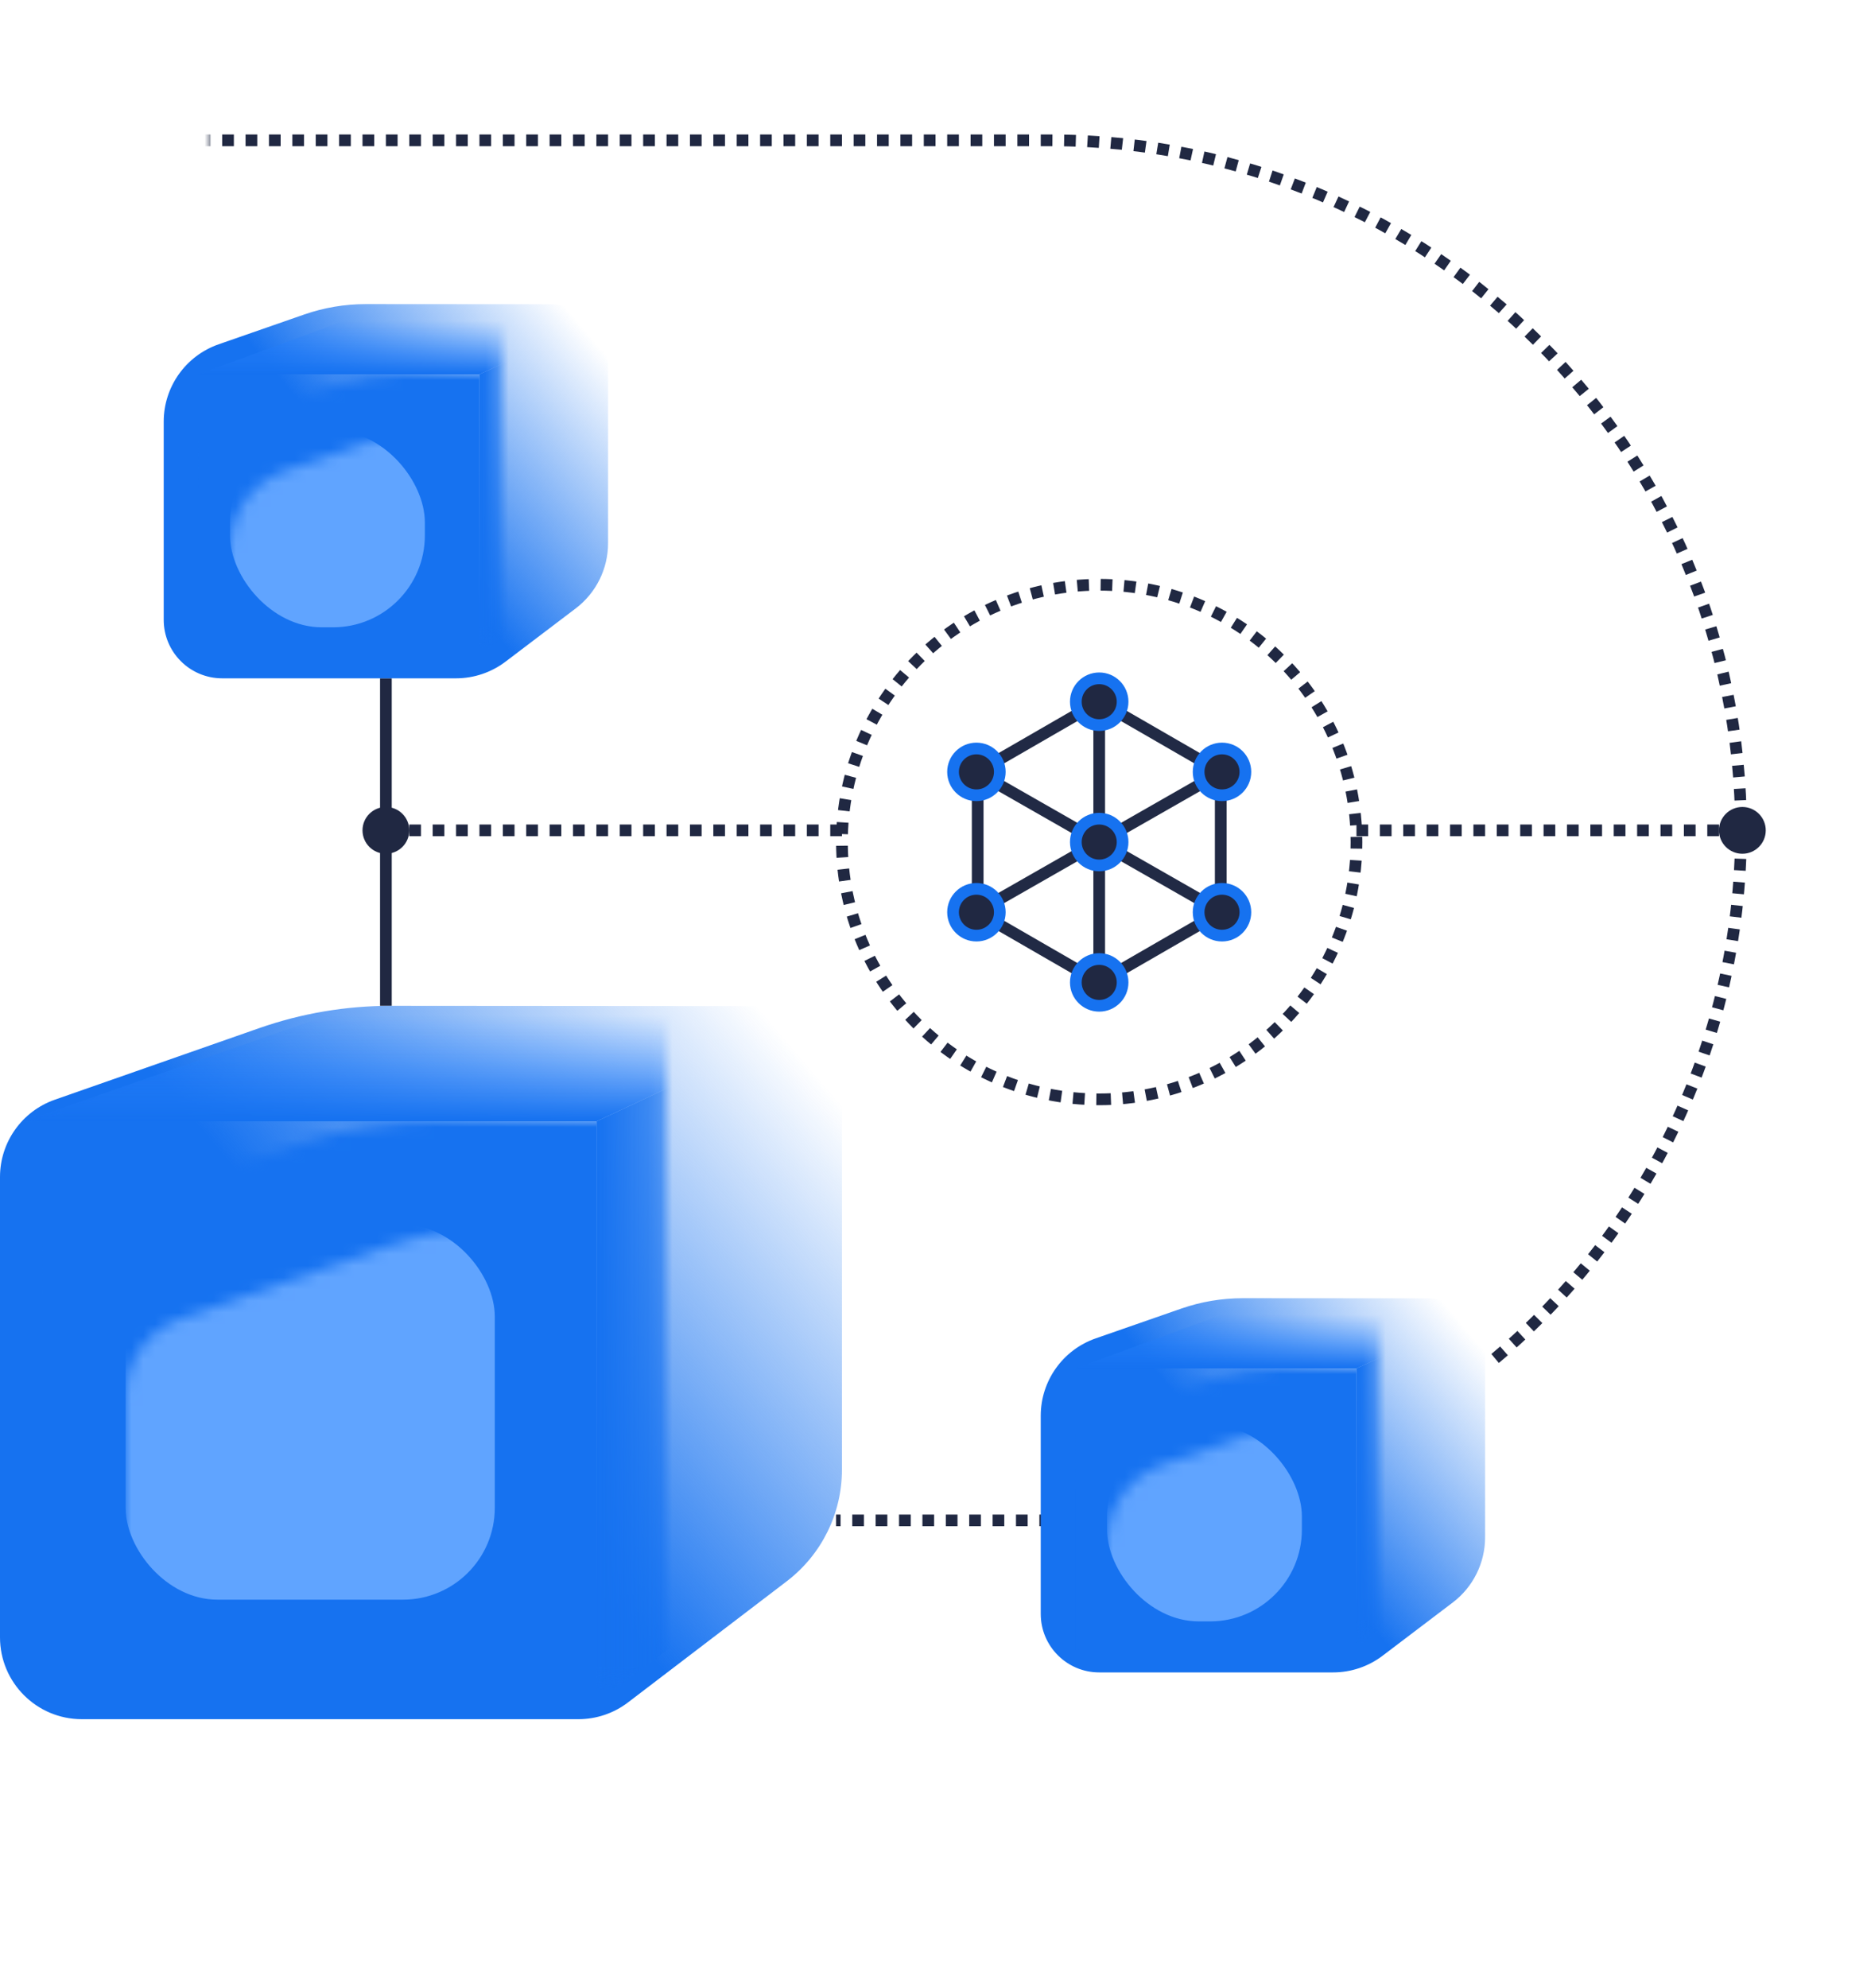<?xml version="1.0" encoding="UTF-8"?>
<svg width="160px" height="170px" viewBox="0 0 160 170" version="1.1" xmlns="http://www.w3.org/2000/svg" xmlns:xlink="http://www.w3.org/1999/xlink">
    <title>icon_data isolation</title>
    <defs>
        <rect id="path-1" x="0" y="0" width="142" height="170" rx="6"></rect>
        <linearGradient x1="100%" y1="14.111%" x2="-3.63016643e-14%" y2="85.889%" id="linearGradient-3">
            <stop stop-color="#1672F0" stop-opacity="0" offset="0%"></stop>
            <stop stop-color="#1672F0" offset="51.634%"></stop>
            <stop stop-color="#1672F0" offset="100%"></stop>
        </linearGradient>
        <path d="M22.154,1.915 L4.687,8.031 C1.879,9.014 1.41211863e-15,11.664 0,14.638 L0,54 C4.73447626e-16,57.866 3.134,61 7,61 L49.459,61 C50.993,61 52.485,60.496 53.705,59.565 L67.28,49.206 C70.254,46.936 72,43.408 72,39.667 L72,7.033 C71.995,3.169 68.864,0.036 65,0.028 L33.416,0.004 C29.581,0.001 25.773,0.647 22.154,1.915 Z" id="path-4"></path>
        <filter x="-117.3%" y="-115.5%" width="334.5%" height="330.9%" filterUnits="objectBoundingBox" id="filter-6">
            <feGaussianBlur stdDeviation="12.339" in="SourceGraphic"></feGaussianBlur>
        </filter>
        <linearGradient x1="50%" y1="100%" x2="50%" y2="-5.44571881e-14%" id="linearGradient-7">
            <stop stop-color="#1571F0" offset="0%"></stop>
            <stop stop-color="#3087FF" stop-opacity="0" offset="100%"></stop>
        </linearGradient>
        <linearGradient x1="-2.51086646e-16%" y1="71.872%" x2="100%" y2="71.872%" id="linearGradient-8">
            <stop stop-color="#1672F0" offset="0%"></stop>
            <stop stop-color="#1672F0" stop-opacity="0" offset="100%"></stop>
        </linearGradient>
        <linearGradient x1="100%" y1="14.543%" x2="-3.63016643e-14%" y2="85.457%" id="linearGradient-9">
            <stop stop-color="#1672F0" stop-opacity="0" offset="0%"></stop>
            <stop stop-color="#1672F0" offset="51.634%"></stop>
            <stop stop-color="#1672F0" offset="100%"></stop>
        </linearGradient>
        <path d="M12.018,0.891 L4.699,3.439 C1.886,4.418 1.41152516e-15,7.07 0,10.05 L0,27 C1.56449537e-15,29.761 2.239,32 5,32 L24.997,32 C26.525,32 28.011,31.5 29.228,30.577 L35.23,26.024 C36.975,24.701 38,22.637 38,20.447 L38,5.017 C37.996,2.257 35.76,0.019 33,0.013 L17.289,0.002 C15.495,0.001 13.713,0.301 12.018,0.891 Z" id="path-10"></path>
        <filter x="-126.0%" y="-124.9%" width="352.1%" height="349.7%" filterUnits="objectBoundingBox" id="filter-12">
            <feGaussianBlur stdDeviation="7" in="SourceGraphic"></feGaussianBlur>
        </filter>
        <linearGradient x1="50%" y1="100%" x2="50%" y2="-5.44571881e-14%" id="linearGradient-13">
            <stop stop-color="#1571F0" offset="0%"></stop>
            <stop stop-color="#3087FF" stop-opacity="0" offset="100%"></stop>
        </linearGradient>
        <linearGradient x1="-2.51086646e-16%" y1="71.872%" x2="100%" y2="71.872%" id="linearGradient-14">
            <stop stop-color="#1672F0" offset="0%"></stop>
            <stop stop-color="#1672F0" stop-opacity="0" offset="100%"></stop>
        </linearGradient>
        <path d="M12.018,0.891 L4.699,3.439 C1.886,4.418 1.41152516e-15,7.07 0,10.05 L0,27 C1.56449537e-15,29.761 2.239,32 5,32 L24.997,32 C26.525,32 28.011,31.5 29.228,30.577 L35.23,26.024 C36.975,24.701 38,22.637 38,20.447 L38,5.017 C37.996,2.257 35.76,0.019 33,0.013 L17.289,0.002 C15.495,0.001 13.713,0.301 12.018,0.891 Z" id="path-15"></path>
        <filter x="-126.0%" y="-124.9%" width="352.1%" height="349.7%" filterUnits="objectBoundingBox" id="filter-17">
            <feGaussianBlur stdDeviation="7" in="SourceGraphic"></feGaussianBlur>
        </filter>
    </defs>
    <g id="页面-1" stroke="none" stroke-width="1" fill="none" fill-rule="evenodd">
        <g id="官网1920" transform="translate(-996, -2293)">
            <g id="编组-49备份" transform="translate(980, 2263)">
                <g id="icon_data-isolation" transform="translate(16, 30)">
                    <g id="编组-25" transform="translate(18, 0)">
                        <mask id="mask-2" fill="white">
                            <use xlink:href="#path-1"></use>
                        </mask>
                        <g id="矩形备份-185"></g>
                        <path d="M71.882,130 L53.5,130 M-5,130 L-5,12 L71.882,12 C104.467,12 130.882,38.415 130.882,71 C130.882,89.393 122.465,105.821 109.273,116.641" id="形状" stroke="#202842" stroke-dasharray="1" mask="url(#mask-2)"></path>
                        <line x1="131" y1="71" x2="98" y2="71" id="路径-7" stroke="#202842" stroke-dasharray="1" mask="url(#mask-2)"></line>
                        <line x1="54" y1="71" x2="15" y2="71" id="路径-9" stroke="#202842" stroke-dasharray="1" mask="url(#mask-2)"></line>
                        <line x1="15" y1="58" x2="15" y2="86" id="路径-6" stroke="#202842" mask="url(#mask-2)"></line>
                        <path d="M15,73 C16.105,73 17,72.105 17,71 C17,69.895 16.105,69 15,69 C13.895,69 13,69.895 13,71 C13,72.105 13.895,73 15,73 Z" id="椭圆形备份-5" fill="#202842" mask="url(#mask-2)"></path>
                        <path d="M131,73 C132.105,73 133,72.105 133,71 C133,69.895 132.105,69 131,69 C129.895,69 129,69.895 129,71 C129,72.105 129.895,73 131,73 Z" id="椭圆形备份-6" fill="#202842" mask="url(#mask-2)"></path>
                    </g>
                    <g id="编组-24" transform="translate(72, 50)">
                        <path d="M22,44 C34.15,44 44,34.15 44,22 C44,9.85 34.15,0 22,0 C9.85,0 0,9.85 0,22 C0,34.15 9.85,44 22,44 Z" id="椭圆形" stroke="#202842" stroke-dasharray="1"></path>
                        <g id="节点丰富" transform="translate(7, 7)">
                            <rect id="矩形" fill="#000000" fill-rule="nonzero" opacity="0" x="0" y="0" width="30" height="30"></rect>
                            <g id="编组-37" transform="translate(2.5, 1)">
                                <path d="M12.5,1.423 L23.392,7.711 L23.392,20.289 L12.5,26.577 L1.608,20.289 L1.608,7.711 L12.5,1.423 Z M12,14.861 L3.058,19.971 L12,25.134 L12,14.861 Z M13,14.861 L13,25.134 L21.942,19.971 L13,14.861 Z M2.607,8.923 L2.607,19.077 L11.492,14 L2.607,8.923 Z M22.392,8.923 L13.507,14 L22.392,19.077 L22.392,8.923 Z M12,2.866 L3.058,8.029 L12,13.139 L12,2.866 Z M13,2.866 L13,13.139 L21.942,8.029 L13,2.866 Z" id="形状结合" fill="#212A45" fill-rule="nonzero"></path>
                                <circle id="椭圆形" stroke="#1672F0" fill="#202842" cx="12.5" cy="14" r="2"></circle>
                                <circle id="椭圆形备份-19" stroke="#1672F0" fill="#202842" cx="12.5" cy="2" r="2"></circle>
                                <path d="M2,10 C3.105,10 4,9.105 4,8 C4,6.895 3.105,6 2,6 C0.895,6 0,6.895 0,8 C0,9.105 0.895,10 2,10 Z" id="椭圆形备份-21" stroke="#1672F0" fill="#202842"></path>
                                <path d="M23,10 C24.105,10 25,9.105 25,8 C25,6.895 24.105,6 23,6 C21.895,6 21,6.895 21,8 C21,9.105 21.895,10 23,10 Z" id="椭圆形备份-23" stroke="#1672F0" fill="#202842"></path>
                                <path d="M2,22 C3.105,22 4,21.105 4,20 C4,18.895 3.105,18 2,18 C0.895,18 0,18.895 0,20 C0,21.105 0.895,22 2,22 Z" id="椭圆形备份-22" stroke="#1672F0" fill="#202842"></path>
                                <path d="M23,22 C24.105,22 25,21.105 25,20 C25,18.895 24.105,18 23,18 C21.895,18 21,18.895 21,20 C21,21.105 21.895,22 23,22 Z" id="椭圆形备份-24" stroke="#1672F0" fill="#202842"></path>
                                <circle id="椭圆形备份-20" stroke="#1672F0" fill="#202842" cx="12.5" cy="26" r="2"></circle>
                            </g>
                        </g>
                    </g>
                    <g id="编组-14" transform="translate(0, 86)">
                        <mask id="mask-5" fill="white">
                            <use xlink:href="#path-4"></use>
                        </mask>
                        <use id="路径-2" fill="url(#linearGradient-3)" xlink:href="#path-4"></use>
                        <rect id="矩形" fill="#1672F0" fill-rule="nonzero" mask="url(#mask-5)" x="3.599" y="9.876" width="47.422" height="48.158"></rect>
                        <rect id="矩形" fill="#60A4FF" fill-rule="nonzero" filter="url(#filter-6)" mask="url(#mask-5)" x="10.743" y="18.72" width="31.569" height="32.059" rx="7.852"></rect>
                        <polygon id="矩形备份-3" fill="url(#linearGradient-7)" fill-rule="nonzero" mask="url(#mask-5)" points="28.197 0.756 70.513 0.772 51.021 9.876 2.034 9.876"></polygon>
                        <polygon id="矩形备份-4" fill="url(#linearGradient-8)" fill-rule="nonzero" mask="url(#mask-5)" points="70.513 0.772 70.504 44.976 51.021 59.623 51.021 9.876"></polygon>
                    </g>
                    <g id="编组-14" transform="translate(14, 26)">
                        <mask id="mask-11" fill="white">
                            <use xlink:href="#path-10"></use>
                        </mask>
                        <use id="路径-2" fill="url(#linearGradient-9)" xlink:href="#path-10"></use>
                        <rect id="矩形" fill="#1672F0" fill-rule="nonzero" mask="url(#mask-11)" x="3" y="6" width="24" height="24"></rect>
                        <rect id="矩形" fill="#60A4FF" fill-rule="nonzero" filter="url(#filter-12)" mask="url(#mask-11)" x="5.67" y="10.82" width="16.662" height="16.818" rx="7.852"></rect>
                        <polygon id="矩形备份-3" fill="url(#linearGradient-13)" fill-rule="nonzero" mask="url(#mask-11)" points="15.528 1.397 37 1.5 27 6 3 6"></polygon>
                        <polygon id="矩形备份-4" fill="url(#linearGradient-14)" fill-rule="nonzero" mask="url(#mask-11)" points="37 1.5 37 22.5 27 30 27 6"></polygon>
                    </g>
                    <g id="编组-14备份" transform="translate(89, 111)">
                        <mask id="mask-16" fill="white">
                            <use xlink:href="#path-15"></use>
                        </mask>
                        <use id="路径-2" fill="url(#linearGradient-9)" xlink:href="#path-15"></use>
                        <rect id="矩形" fill="#1672F0" fill-rule="nonzero" mask="url(#mask-16)" x="3" y="6" width="24" height="24"></rect>
                        <rect id="矩形" fill="#60A4FF" fill-rule="nonzero" filter="url(#filter-17)" mask="url(#mask-16)" x="5.67" y="10.82" width="16.662" height="16.818" rx="7.852"></rect>
                        <polygon id="矩形备份-3" fill="url(#linearGradient-13)" fill-rule="nonzero" mask="url(#mask-16)" points="15.528 1.397 37 1.5 27 6 3 6"></polygon>
                        <polygon id="矩形备份-4" fill="url(#linearGradient-14)" fill-rule="nonzero" mask="url(#mask-16)" points="37 1.5 37 22.5 27 30 27 6"></polygon>
                    </g>
                </g>
            </g>
        </g>
    </g>
</svg>